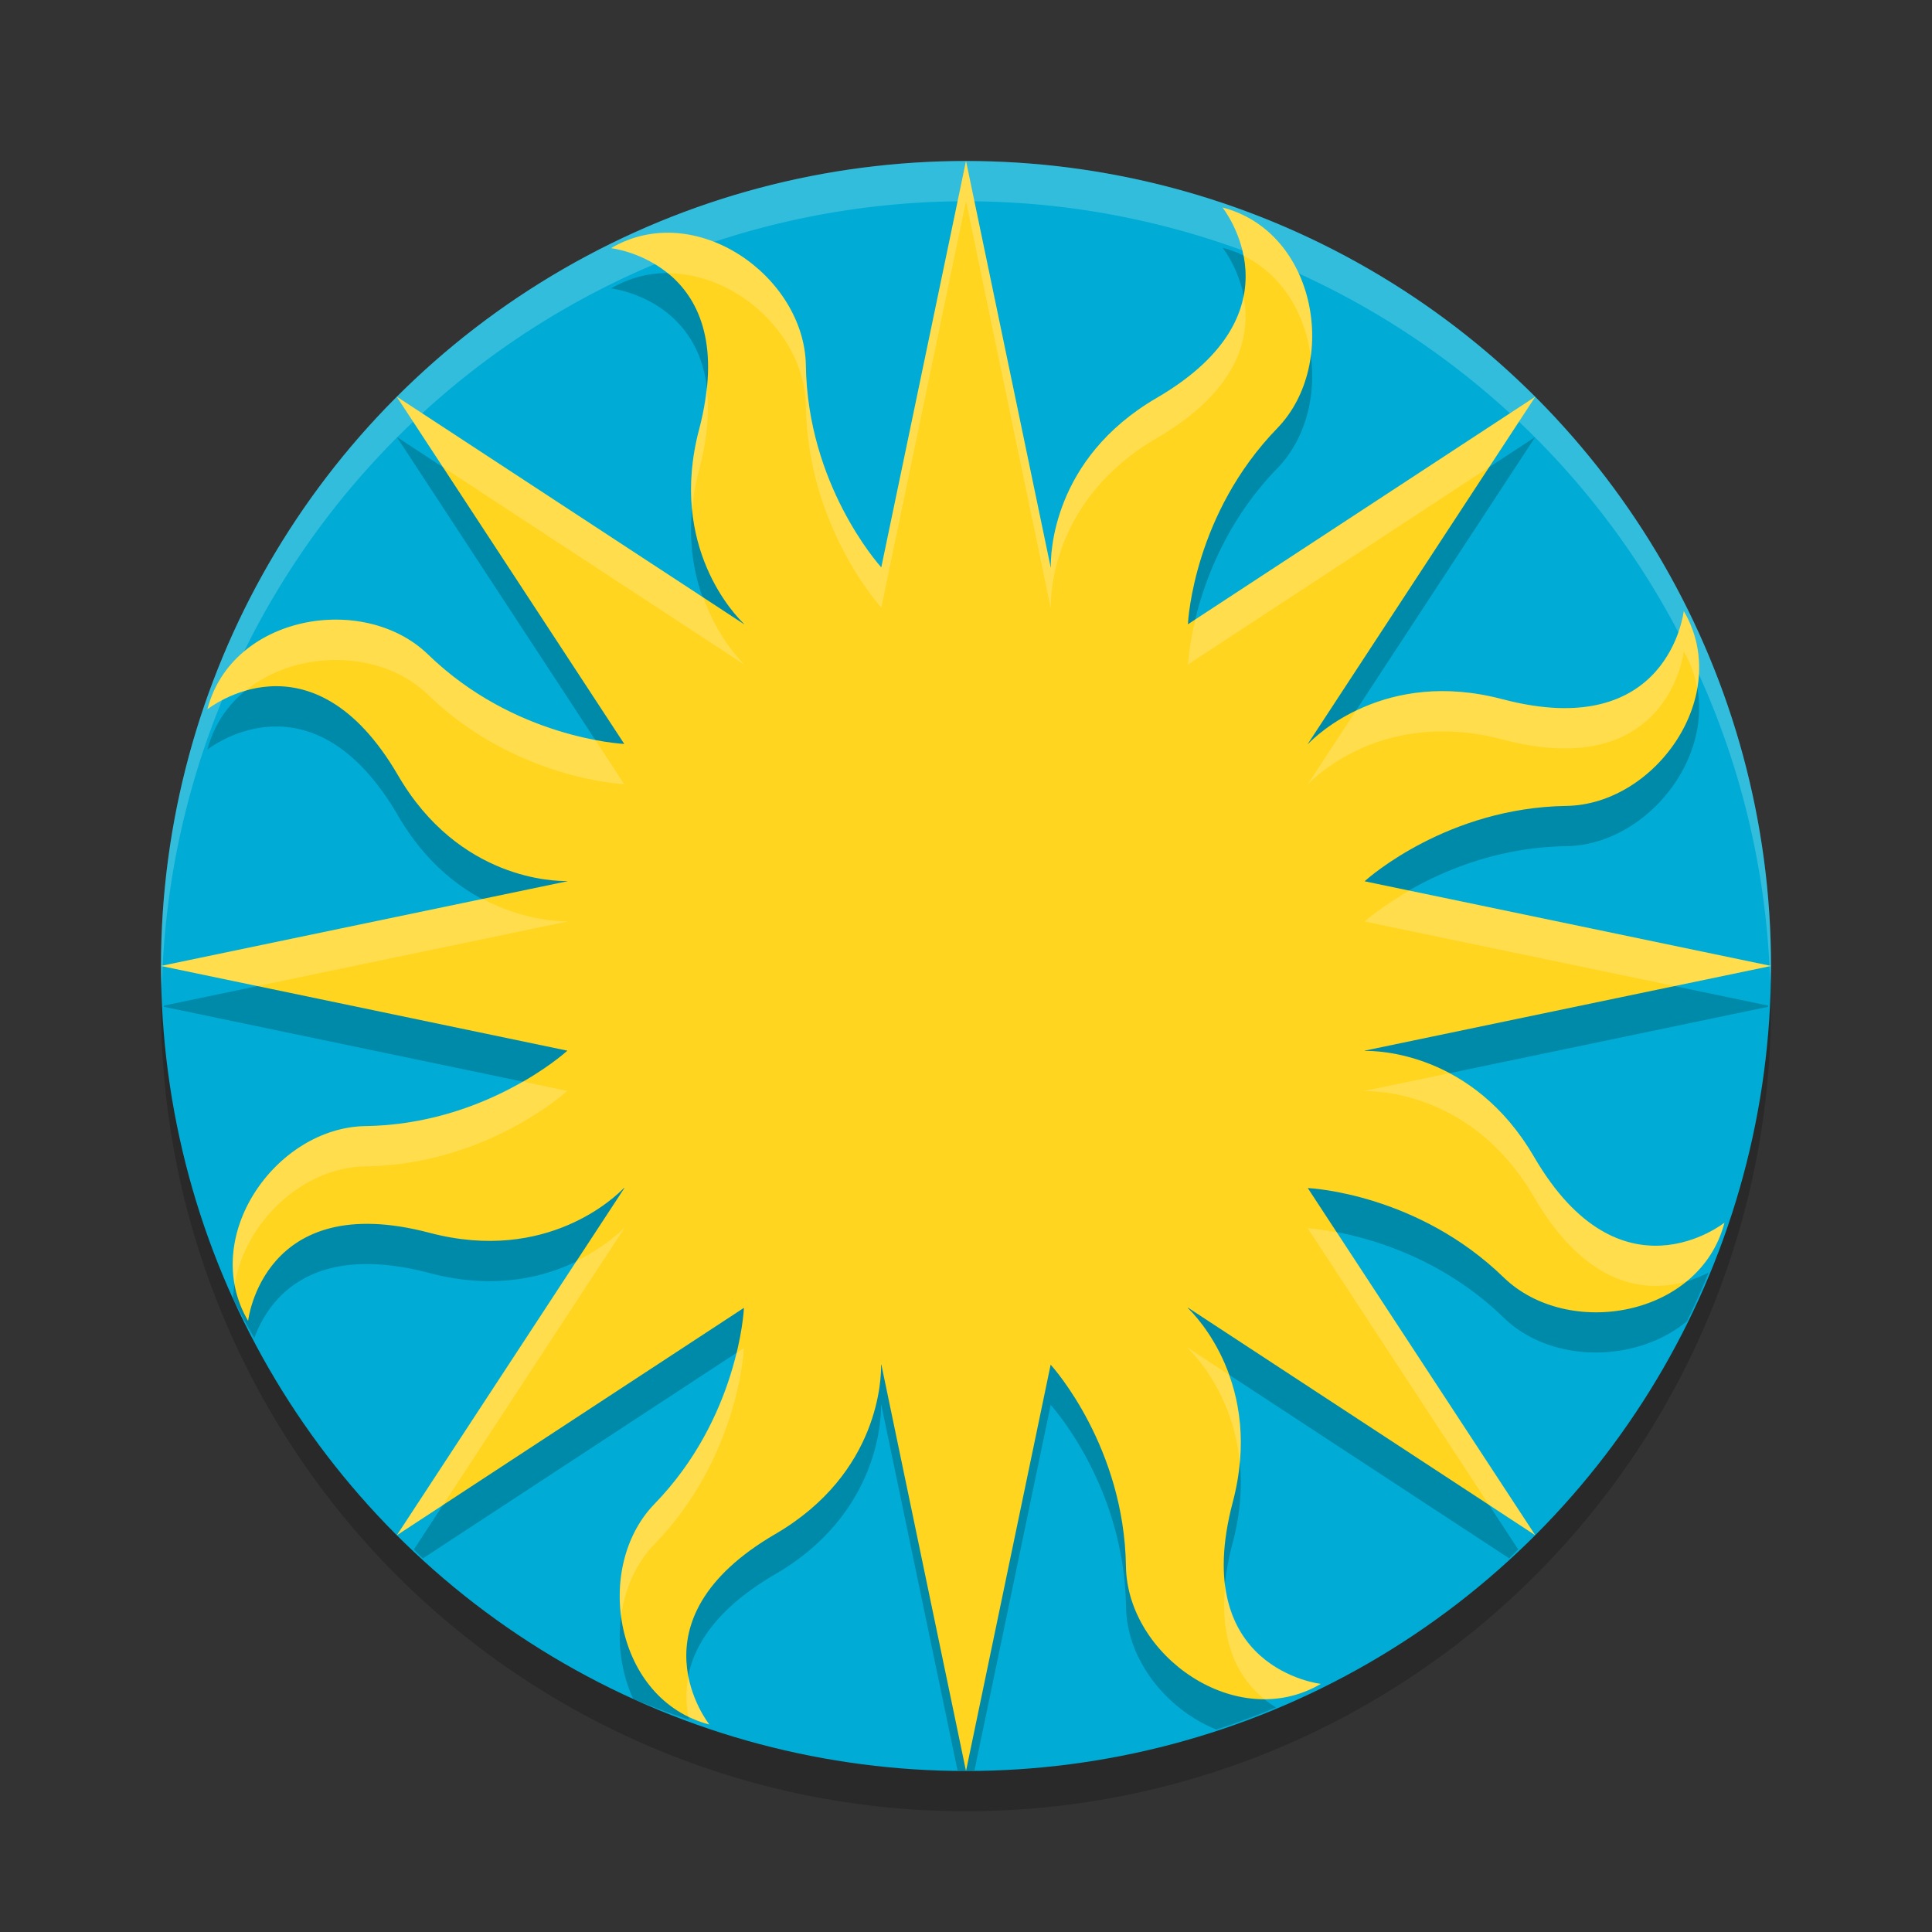 <svg xmlns="http://www.w3.org/2000/svg" width="48" height="48" version="1.1"><rect width="100%" height="100%" fill="#333333" stroke="none"/><defs>
<linearGradient id="ucPurpleBlue" x1="0%" y1="0%" x2="100%" y2="100%">
  <stop offset="0%" style="stop-color:#B794F4;stop-opacity:1"/>
  <stop offset="100%" style="stop-color:#4299E1;stop-opacity:1"/>
</linearGradient>
</defs>
 <circle style="opacity:0.2" cx="24" cy="25" r="20"/>
 <circle style="fill:#00acd5" cx="24" cy="24" r="20"/>
 <path style="opacity:0.2" d="M 24 5 L 21.896 15.094 L 21.893 15.094 C 21.81 15.001 20.065 13.035 20.021 10.082 C 19.989 7.862 17.27 5.94 15.182 7.166 C 15.182 7.166 18.463 7.53 17.369 11.672 C 16.599 14.594 18.282 16.309 18.488 16.504 C 18.487 16.505 18.484 16.506 18.482 16.506 L 9.857 10.855 L 14.463 17.885 L 15.508 19.482 C 15.508 19.482 15.508 19.484 15.508 19.484 C 15.422 19.478 12.775 19.337 10.637 17.264 C 9.043 15.718 5.763 16.279 5.154 18.623 C 5.154 18.623 7.732 16.56 9.889 20.264 C 11.408 22.876 13.811 22.897 14.096 22.891 C 14.095 22.892 14.094 22.894 14.094 22.896 L 4.07 24.984 A 20 20 0 0 0 4.072 25.014 L 14.094 27.104 L 14.094 27.105 C 14.027 27.164 12.053 28.934 9.08 28.979 C 7.39 29.003 5.876 30.584 5.789 32.26 A 20 20 0 0 0 6.318 33.244 C 6.644 32.358 7.646 30.83 10.672 31.629 C 13.598 32.401 15.313 30.712 15.506 30.51 C 15.507 30.513 15.508 30.514 15.51 30.518 L 10.283 38.496 A 20 20 0 0 0 10.506 38.719 L 18.482 33.492 C 18.479 33.58 18.335 36.226 16.264 38.361 C 15.31 39.343 15.16 40.965 15.732 42.209 A 20 20 0 0 0 17.119 42.725 C 16.906 41.775 17.094 40.373 19.262 39.111 C 21.871 37.591 21.894 35.19 21.889 34.904 C 21.892 34.906 21.894 34.906 21.896 34.906 L 23.789 43.984 A 20 20 0 0 0 24 44 A 20 20 0 0 0 24.211 43.984 L 26.104 34.906 C 26.179 34.989 27.931 36.957 27.975 39.916 C 27.995 41.249 28.984 42.468 30.221 42.971 A 20 20 0 0 0 31.701 42.42 C 30.869 41.909 29.979 40.785 30.627 38.326 C 31.399 35.406 29.717 33.693 29.51 33.494 C 29.512 33.493 29.515 33.492 29.52 33.49 L 37.496 38.717 A 20 20 0 0 0 37.719 38.494 L 32.49 30.516 C 32.61 30.521 35.236 30.677 37.357 32.736 C 38.54 33.883 40.65 33.868 41.91 32.828 A 20 20 0 0 0 42.451 31.615 C 41.655 32.026 39.763 32.578 38.109 29.736 C 36.592 27.133 34.2 27.103 33.902 27.109 C 33.905 27.106 33.905 27.105 33.906 27.102 L 43.928 25.014 A 20 20 0 0 0 43.93 24.984 L 33.906 22.896 L 33.904 22.893 C 34.009 22.798 35.973 21.067 38.914 21.023 C 41.136 20.99 43.058 18.271 41.832 16.184 C 41.832 16.184 41.468 19.464 37.324 18.371 C 34.41 17.603 32.696 19.277 32.494 19.486 C 32.493 19.486 32.492 19.485 32.49 19.484 L 38.143 10.857 L 29.518 16.508 C 29.517 16.508 29.515 16.506 29.514 16.504 C 29.521 16.379 29.677 13.756 31.732 11.639 C 33.28 10.044 32.719 6.765 30.375 6.156 C 30.375 6.156 32.438 8.733 28.734 10.889 C 26.131 12.405 26.101 14.798 26.107 15.094 L 26.102 15.094 L 24 5 z"/>
 <path style="opacity:0.2;fill:#ffffff" d="M 24,4 A 20,20 0 0 0 4,24 20,20 0 0 0 4.021,24.582 20,20 0 0 1 24,5 20,20 0 0 1 43.979,24.418 20,20 0 0 0 44,24 20,20 0 0 0 24,4 Z"/>
 <path style="fill:#ffd520" d="m 38.109,28.736 c -1.517,-2.603 -3.909,-2.633 -4.206,-2.626 0.002,-0.003 0.002,-0.004 0.003,-0.007 L 44,23.999 33.906,21.896 l -9.46e-4,-0.003 c 0.105,-0.095 2.069,-1.826 5.01,-1.87 2.222,-0.034 4.143,-2.753 2.918,-4.84 0,0 -0.366,3.281 -4.509,2.188 -2.914,-0.768 -4.627,0.905 -4.829,1.115 -0.001,0 -0.002,-10e-4 -0.004,-0.002 L 38.143,9.857 29.517,15.508 c -9.46e-4,0 -0.003,-9.4e-4 -0.004,-0.003 0.007,-0.125 0.165,-2.747 2.22,-4.865 1.547,-1.595 0.985,-4.875 -1.359,-5.484 0,0 2.064,2.577 -1.64,4.733 -2.604,1.516 -2.633,3.91 -2.626,4.205 -0.002,0 -0.003,0 -0.005,0 L 24,4 21.896,14.094 c -8.1e-4,0 -0.003,0 -0.004,0 -0.082,-0.093 -1.827,-2.06 -1.871,-5.013 -0.033,-2.22 -2.751,-4.142 -4.839,-2.916 0,0 3.281,0.365 2.187,4.507 -0.77,2.922 0.913,4.637 1.119,4.831 -9.4e-4,9.5e-4 -0.003,0.003 -0.005,0.003 l -8.626,-5.651 4.605,7.028 1.046,1.597 c -5.4e-4,0 -5.4e-4,0.002 -8.1e-4,0.003 -0.086,-0.006 -2.733,-0.148 -4.871,-2.221 -1.594,-1.546 -4.875,-0.985 -5.483,1.359 0,0 2.578,-2.063 4.735,1.641 1.52,2.613 3.921,2.633 4.206,2.627 -8.1e-4,10e-4 -8.1e-4,0.004 -8.1e-4,0.006 L 4,23.999 14.094,26.103 v 0.003 c -0.066,0.059 -2.04,1.827 -5.013,1.872 -2.22,0.032 -4.144,2.752 -2.917,4.839 0,0 0.366,-3.282 4.509,-2.188 2.926,0.772 4.64,-0.916 4.833,-1.118 10e-4,0.003 0.003,0.004 0.005,0.008 l -5.65,8.623 8.622,-5.649 c -0.003,0.088 -0.148,2.734 -2.219,4.869 -1.547,1.592 -0.984,4.875 1.359,5.483 0,0 -2.062,-2.578 1.641,-4.733 2.61,-1.521 2.632,-3.921 2.626,-4.207 0.003,0.002 0.006,0.002 0.008,0.002 L 24,44 26.103,33.906 c 0,0 0,0 0.001,0 0.075,0.082 1.826,2.052 1.87,5.011 0.034,2.221 2.752,4.144 4.84,2.919 0,0 -3.28,-0.365 -2.188,-4.509 0.772,-2.92 -0.909,-4.633 -1.116,-4.831 0.002,-10e-4 0.005,-0.003 0.009,-0.005 l 8.623,5.65 -5.651,-8.624 c 0.12,0.005 2.746,0.16 4.867,2.22 1.595,1.546 4.876,0.985 5.485,-1.359 -1.35e-4,-1.4e-4 -2.579,2.062 -4.733,-1.641"/>
 <path style="fill:#ffffff;opacity:0.2" d="M 24 4 L 21.896 14.094 L 21.893 14.094 C 21.81 14.001 20.065 12.035 20.021 9.082 C 19.989 6.862 17.27 4.94 15.182 6.166 C 15.182 6.166 15.928 6.253 16.59 6.789 C 18.319 6.79 19.996 8.342 20.021 10.082 C 20.065 13.035 21.81 15.001 21.893 15.094 L 21.896 15.094 L 24 5 L 26.102 15.094 L 26.107 15.094 C 26.101 14.798 26.131 12.405 28.734 10.889 C 30.842 9.662 31.079 8.301 30.895 7.354 C 30.74 8.145 30.179 9.048 28.734 9.889 C 26.131 11.405 26.101 13.798 26.107 14.094 L 26.102 14.094 L 24 4 z M 30.375 5.156 C 30.375 5.156 30.755 5.637 30.895 6.355 C 31.859 6.827 32.427 7.803 32.564 8.848 C 32.774 7.302 32.009 5.581 30.375 5.156 z M 17.555 9.617 C 17.523 9.941 17.471 10.285 17.369 10.672 C 17.173 11.416 17.136 12.082 17.193 12.664 C 17.222 12.351 17.277 12.02 17.369 11.672 C 17.588 10.842 17.625 10.171 17.555 9.617 z M 9.857 9.855 L 11.006 11.607 L 18.482 16.506 C 18.484 16.506 18.487 16.505 18.488 16.504 C 18.375 16.397 17.824 15.816 17.471 14.844 L 9.857 9.855 z M 38.143 9.857 L 29.699 15.389 C 29.547 16.02 29.517 16.455 29.514 16.504 C 29.515 16.506 29.517 16.508 29.518 16.508 L 36.994 11.609 L 38.143 9.857 z M 41.832 15.184 C 41.832 15.184 41.468 18.464 37.324 17.371 C 35.726 16.95 34.504 17.267 33.68 17.67 L 32.49 19.484 C 32.492 19.485 32.493 19.486 32.494 19.486 C 32.696 19.277 34.41 17.603 37.324 18.371 C 41.468 19.464 41.832 16.184 41.832 16.184 C 42.005 16.478 42.11 16.785 42.166 17.096 C 42.275 16.459 42.191 15.795 41.832 15.184 z M 8.361 15.396 C 6.957 15.389 5.534 16.158 5.154 17.623 C 5.154 17.623 5.523 17.329 6.098 17.162 C 7.358 16.131 9.458 16.12 10.637 17.264 C 12.775 19.337 15.422 19.478 15.508 19.484 C 15.508 19.484 15.508 19.482 15.508 19.482 L 14.789 18.383 C 13.843 18.206 12.126 17.708 10.637 16.264 C 10.039 15.684 9.204 15.401 8.361 15.396 z M 35.014 22.127 C 34.353 22.508 33.949 22.852 33.904 22.893 L 33.906 22.896 L 41.6 24.498 L 44 23.998 L 35.014 22.127 z M 11.994 22.334 L 4 23.998 L 6.398 24.498 L 14.094 22.896 C 14.094 22.894 14.095 22.892 14.096 22.891 C 13.928 22.895 13.019 22.875 11.994 22.334 z M 35.998 26.666 L 33.906 27.102 C 33.905 27.105 33.905 27.106 33.902 27.109 C 34.2 27.103 36.592 27.133 38.109 29.736 C 39.448 32.036 40.949 32.11 41.895 31.838 C 42.34 31.475 42.685 30.989 42.844 30.377 C 42.844 30.377 40.264 32.439 38.109 28.736 C 37.484 27.663 36.713 27.042 35.998 26.666 z M 12.982 26.871 C 12.104 27.378 10.761 27.953 9.08 27.979 C 7.173 28.006 5.491 30.015 5.83 31.904 C 6.094 30.367 7.51 29.001 9.08 28.979 C 12.053 28.934 14.027 27.164 14.094 27.105 L 14.094 27.104 L 12.982 26.871 z M 15.506 30.51 C 15.419 30.601 15.004 30.992 14.324 31.326 L 9.859 38.141 L 11.008 37.389 L 15.51 30.518 C 15.508 30.514 15.507 30.513 15.506 30.51 z M 32.49 30.516 L 36.994 37.389 L 38.143 38.141 L 33.211 30.615 C 32.806 30.539 32.526 30.517 32.49 30.516 z M 29.52 33.49 C 29.515 33.492 29.512 33.493 29.51 33.494 C 29.665 33.642 30.637 34.633 30.803 36.336 C 30.884 35.46 30.738 34.736 30.523 34.148 L 29.52 33.49 z M 18.482 33.492 L 18.295 33.615 C 18.056 34.601 17.516 36.071 16.264 37.361 C 15.565 38.08 15.3 39.142 15.432 40.148 C 15.523 39.478 15.796 38.843 16.264 38.361 C 18.335 36.226 18.479 33.58 18.482 33.492 z M 30.439 39.381 C 30.292 40.871 30.81 41.728 31.406 42.211 C 31.883 42.211 32.363 42.101 32.814 41.836 C 32.814 41.836 30.72 41.596 30.439 39.381 z M 17.102 41.65 C 17.032 42.011 17.044 42.348 17.102 42.645 C 17.265 42.724 17.435 42.795 17.621 42.844 C 17.621 42.844 17.242 42.366 17.102 41.65 z"/>
</svg>

